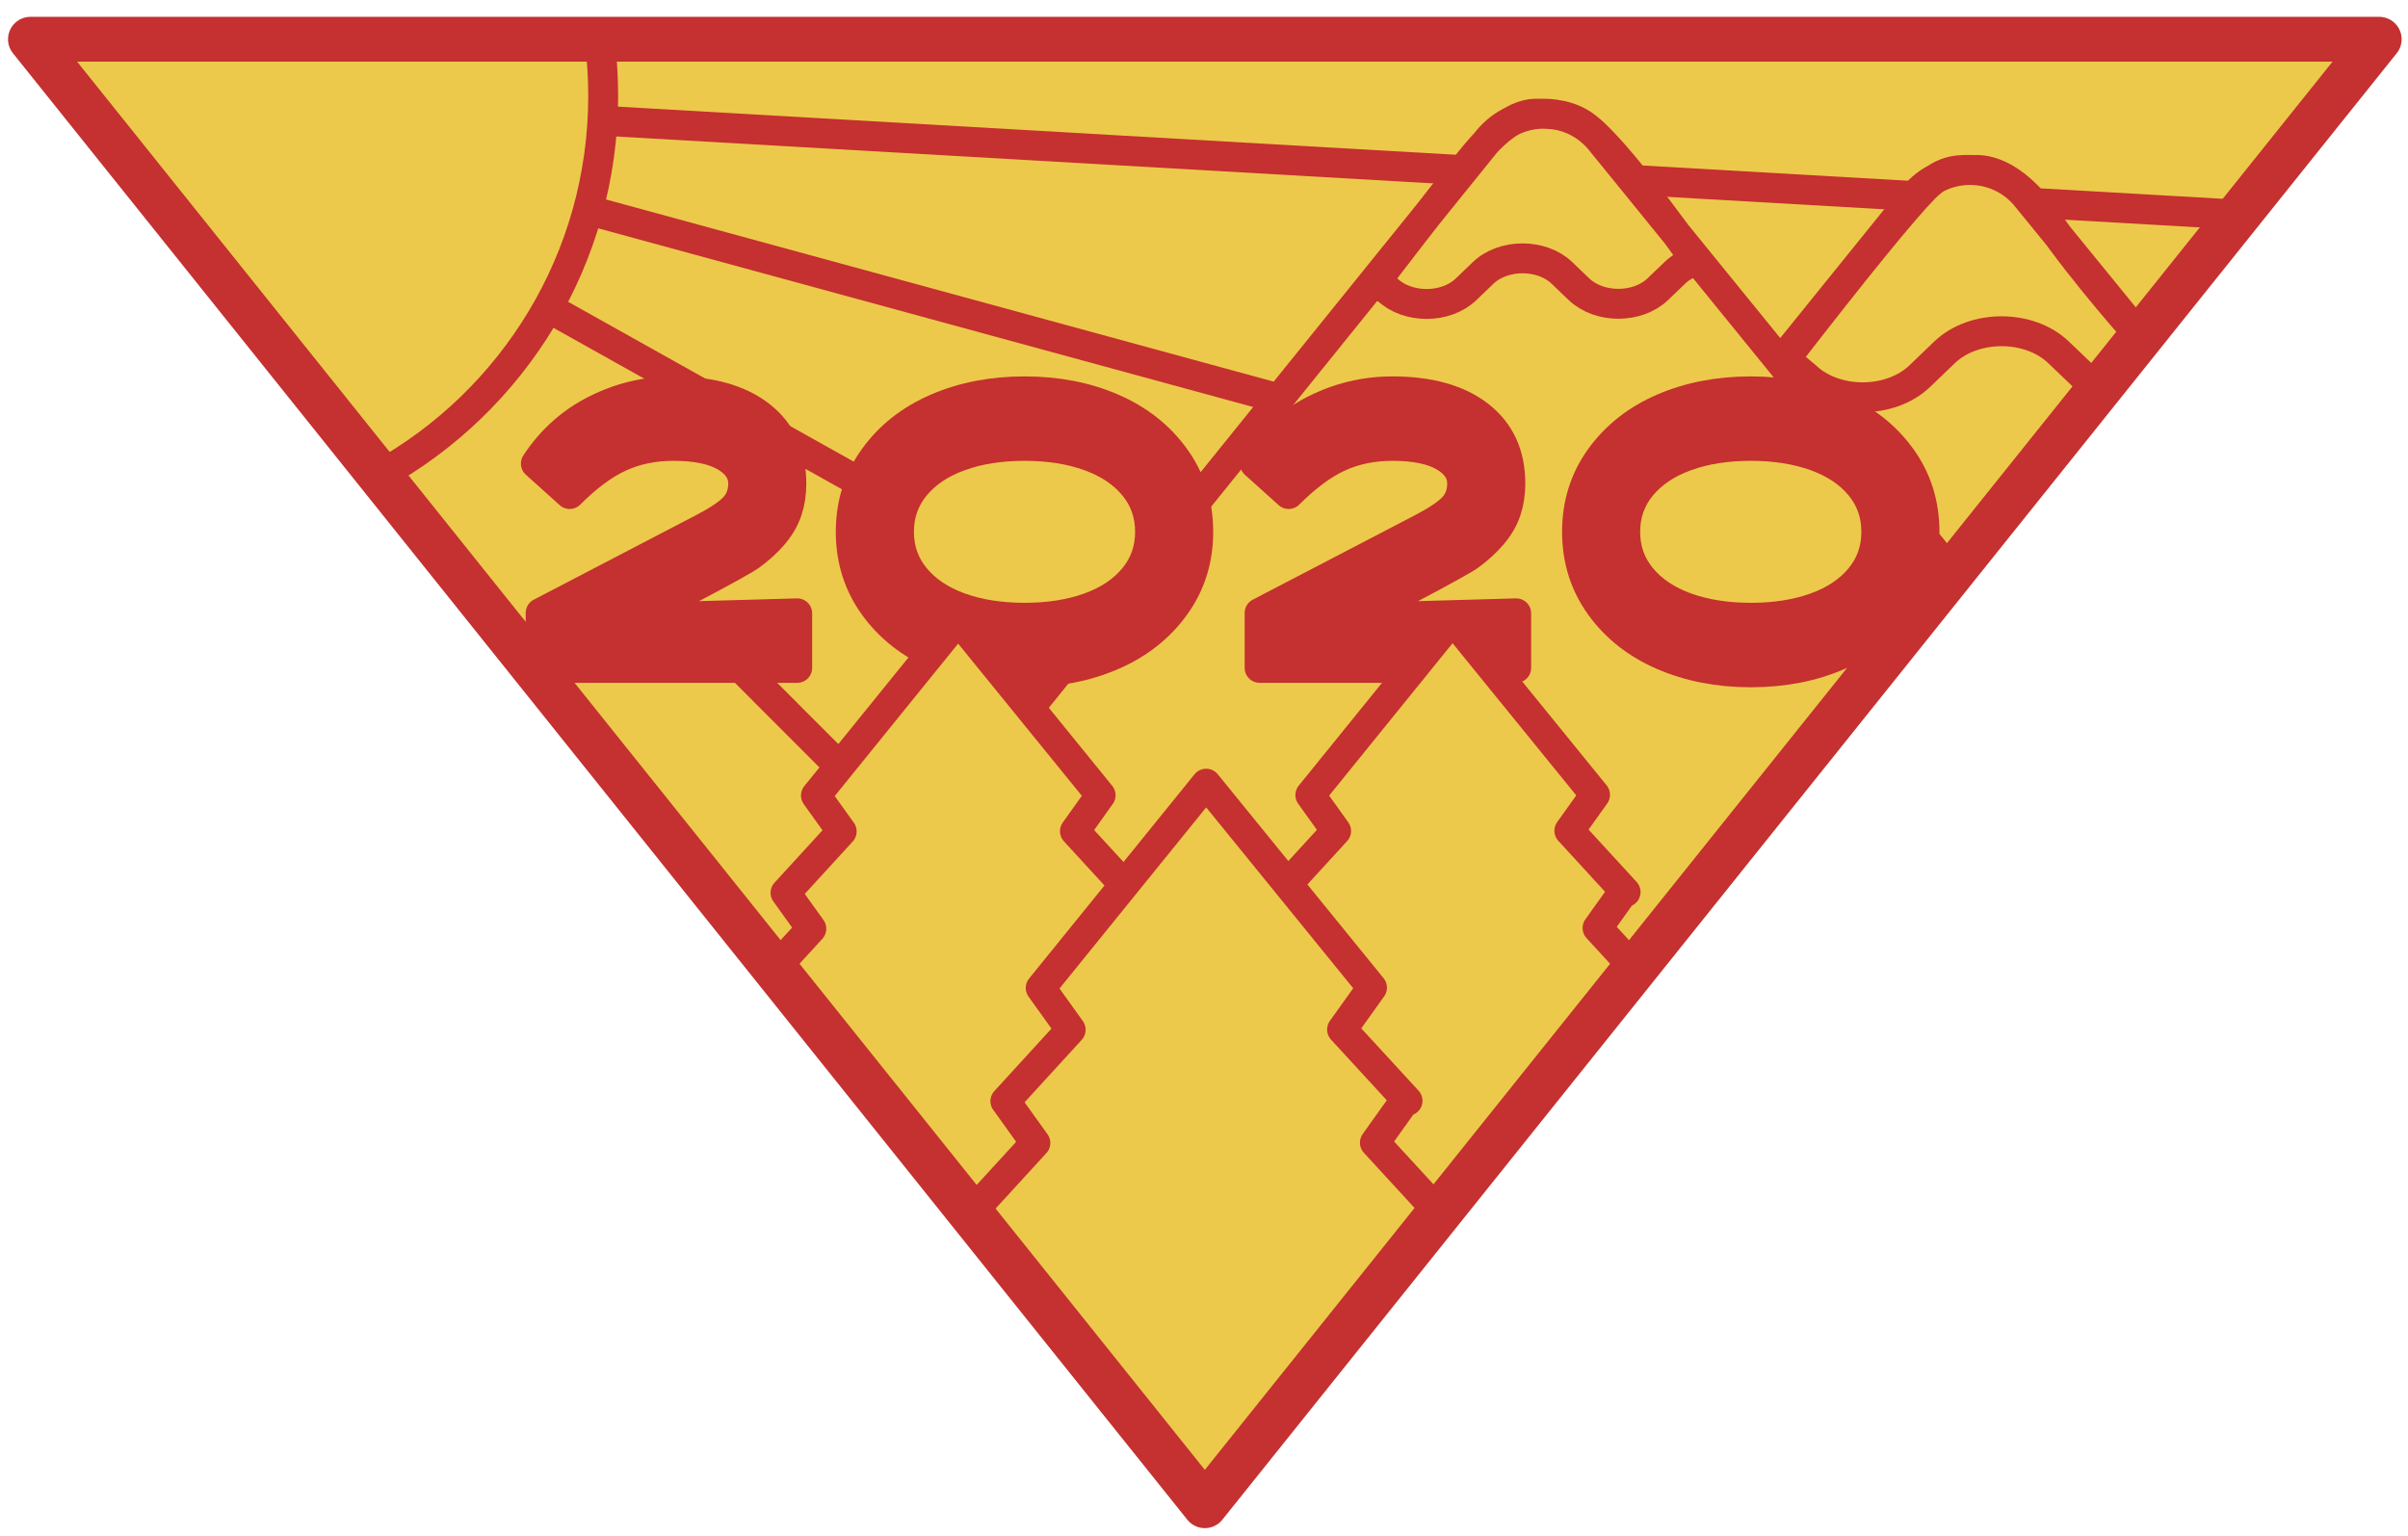 <?xml version="1.0" encoding="UTF-8"?>
<svg width="116px" height="74px" viewBox="0 0 116 74" version="1.1" xmlns="http://www.w3.org/2000/svg" xmlns:xlink="http://www.w3.org/1999/xlink">
    <title>PLAST_2020_Badge_FNL</title>
    <g id="Page-1" stroke="none" stroke-width="1" fill="none" fill-rule="evenodd">
        <g id="PLAST_2020_Badge_FNL" transform="translate(1, 1)">
            <polyline id="Fill-1" fill="#ECC94B" points="57.04 71.549 113.613 0.891 0.467 0.891 57.04 71.549" class="shadow-lg"></polyline>
            <path d="M63.559,60.069 L33.337,29.814 M41.275,22.711 L25.397,13.823 M69.531,7.201 L28.021,4.817 M91.204,8.446 L77.758,7.674 M106.459,9.322 L97.112,8.786 M60.631,18.21 L27.32,9.119" id="Stroke-2" stroke="#C53030" stroke-width="1.44" stroke-linejoin="round"></path>
            <path d="M91.175,8.491 C92.573,6.764 95.206,6.757 96.614,8.478 L102.102,15.213 L75.74,48.402 L67.269,38.085 L91.175,8.491 Z" id="Fill-3" fill="#ECC94B"></path>
            <path d="M67.269,38.085 L91.175,8.491 C92.573,6.764 95.206,6.757 96.614,8.478 L102.102,15.213 L75.74,48.402 L67.269,38.085 Z M84.995,16.303 L85.984,17.125 C87.402,18.483 90.068,18.481 91.484,17.12 L92.668,15.982 C94.084,14.621 96.75,14.619 98.168,15.978 L99.353,17.112 C99.531,17.282 99.727,17.431 99.939,17.559 C101.381,15.995 102.102,15.213 102.102,15.213 C102.102,15.213 99.46,12.276 97.612,9.609 C95.858,7.076 94.382,7.191 94.142,7.191 C93.482,7.191 92.676,7.076 91.708,8.06 C90.692,9.092 88.455,11.84 84.995,16.303 Z" id="Stroke-4" stroke="#C53030" stroke-width="1.44" stroke-linejoin="round"></path>
            <path d="M46.588,35.596 L70.652,5.778 C72.051,4.051 74.684,4.044 76.092,5.765 L93.013,26.587 L66.099,60.576 L47.289,41.782 L46.588,35.596" id="Fill-5" fill="#ECC94B"></path>
            <path d="M46.588,35.596 L70.652,5.778 C72.051,4.051 74.684,4.044 76.092,5.765 L93.013,26.587 L66.099,60.576 L47.289,41.782 L46.588,35.596 Z M80.697,11.567 C80.314,11.683 79.963,11.875 79.682,12.146 L78.863,12.932 C77.885,13.872 76.043,13.873 75.062,12.935 L74.244,12.15 C73.264,11.212 71.422,11.213 70.443,12.153 L69.625,12.939 C68.646,13.88 66.805,13.882 65.824,12.943 L65.233,12.634 C66.772,10.627 67.853,9.231 68.477,8.446 C69.486,7.176 70.26,6.127 70.998,5.452 C71.733,4.779 72.435,4.478 72.965,4.478 C73.624,4.478 74.562,4.472 75.393,5.103 C76.355,5.834 78.123,7.988 80.697,11.567 Z" id="Stroke-6" stroke="#C53030" stroke-width="1.44" stroke-linejoin="round"></path>
            <path d="M24.813,21.337 C25.558,20.205 26.521,19.342 27.703,18.747 C28.884,18.152 30.128,17.856 31.437,17.856 C33.219,17.856 34.611,18.245 35.615,19.024 C36.62,19.804 37.122,20.896 37.122,22.301 C37.122,22.774 37.056,23.211 36.922,23.61 C36.788,24.011 36.565,24.393 36.256,24.758 C35.945,25.123 35.568,25.466 35.125,25.785 C34.681,26.105 30.409,28.404 29.306,28.781 L37.404,28.551 L37.404,31.18 L25.044,31.18 L25.044,28.534 L32.786,24.501 C33.537,24.114 34.061,23.768 34.356,23.461 C34.652,23.153 34.801,22.767 34.801,22.301 C34.801,21.767 34.51,21.33 33.93,20.991 C33.349,20.653 32.519,20.484 31.437,20.484 C30.498,20.484 29.643,20.659 28.872,21.009 C28.1,21.358 27.292,21.957 26.443,22.804 L24.813,21.337" id="Fill-7" fill="#C53030"></path>
            <path d="M24.813,21.337 C25.558,20.205 26.521,19.342 27.703,18.747 C28.884,18.152 30.128,17.856 31.437,17.856 C33.219,17.856 34.611,18.245 35.615,19.024 C36.62,19.804 37.122,20.896 37.122,22.301 C37.122,22.774 37.056,23.211 36.922,23.61 C36.788,24.011 36.565,24.393 36.256,24.758 C35.945,25.123 35.568,25.466 35.125,25.785 C34.681,26.105 30.409,28.404 29.306,28.781 L37.404,28.551 L37.404,31.18 L25.044,31.18 L25.044,28.534 L32.786,24.501 C33.537,24.114 34.061,23.768 34.356,23.461 C34.652,23.153 34.801,22.767 34.801,22.301 C34.801,21.767 34.51,21.33 33.93,20.991 C33.349,20.653 32.519,20.484 31.437,20.484 C30.498,20.484 29.643,20.659 28.872,21.009 C28.1,21.358 27.292,21.957 26.443,22.804 L24.813,21.337 Z" id="Stroke-8" stroke="#C53030" stroke-width="1.44" stroke-linejoin="round"></path>
            <path d="M43.087,22.414 C42.566,23.043 42.306,23.78 42.306,24.624 C42.306,25.469 42.566,26.206 43.087,26.834 C43.607,27.464 44.323,27.942 45.233,28.272 C46.144,28.6 47.186,28.765 48.357,28.765 C49.53,28.765 50.571,28.6 51.481,28.272 C52.393,27.942 53.106,27.464 53.624,26.834 C54.142,26.206 54.401,25.469 54.401,24.624 C54.401,23.78 54.142,23.043 53.624,22.414 C53.106,21.785 52.393,21.306 51.481,20.978 C50.571,20.648 49.53,20.484 48.357,20.484 C47.186,20.484 46.144,20.648 45.233,20.978 C44.323,21.306 43.607,21.785 43.087,22.414 Z M41.106,28.195 C40.358,27.158 39.983,25.967 39.983,24.624 C39.983,23.281 40.358,22.091 41.106,21.054 C41.854,20.016 42.86,19.223 44.124,18.676 C45.387,18.129 46.799,17.856 48.357,17.856 C49.917,17.856 51.327,18.129 52.589,18.676 C53.85,19.223 54.854,20.016 55.601,21.054 C56.349,22.091 56.723,23.281 56.723,24.624 C56.723,25.967 56.349,27.158 55.601,28.195 C54.854,29.233 53.85,30.025 52.589,30.572 C51.327,31.119 49.917,31.394 48.357,31.394 C46.799,31.394 45.387,31.119 44.124,30.572 C42.86,30.025 41.854,29.233 41.106,28.195 L41.106,28.195 Z" id="Fill-9" fill="#C53030"></path>
            <path d="M43.087,22.414 C42.566,23.043 42.306,23.78 42.306,24.624 C42.306,25.469 42.566,26.206 43.087,26.834 C43.607,27.464 44.323,27.942 45.233,28.272 C46.144,28.6 47.186,28.765 48.357,28.765 C49.53,28.765 50.571,28.6 51.481,28.272 C52.393,27.942 53.106,27.464 53.624,26.834 C54.142,26.206 54.401,25.469 54.401,24.624 C54.401,23.78 54.142,23.043 53.624,22.414 C53.106,21.785 52.393,21.306 51.481,20.978 C50.571,20.648 49.53,20.484 48.357,20.484 C47.186,20.484 46.144,20.648 45.233,20.978 C44.323,21.306 43.607,21.785 43.087,22.414 Z M41.106,28.195 C40.358,27.158 39.983,25.967 39.983,24.624 C39.983,23.281 40.358,22.091 41.106,21.054 C41.854,20.016 42.86,19.223 44.124,18.676 C45.387,18.129 46.799,17.856 48.357,17.856 C49.917,17.856 51.327,18.129 52.589,18.676 C53.85,19.223 54.854,20.016 55.601,21.054 C56.349,22.091 56.723,23.281 56.723,24.624 C56.723,25.967 56.349,27.158 55.601,28.195 C54.854,29.233 53.85,30.025 52.589,30.572 C51.327,31.119 49.917,31.394 48.357,31.394 C46.799,31.394 45.387,31.119 44.124,30.572 C42.86,30.025 41.854,29.233 41.106,28.195 Z" id="Stroke-10" stroke="#C53030" stroke-width="1.44" stroke-linejoin="round"></path>
            <path d="M59.448,21.337 C60.192,20.205 61.156,19.342 62.337,18.747 C63.518,18.152 64.764,17.856 66.072,17.856 C67.853,17.856 69.245,18.245 70.25,19.024 C71.254,19.804 71.758,20.896 71.758,22.301 C71.758,22.774 71.689,23.211 71.556,23.61 C71.422,24.011 71.2,24.393 70.89,24.758 C70.58,25.123 70.204,25.466 69.761,25.785 C69.316,26.105 65.045,28.404 63.94,28.781 L72.039,28.551 L72.039,31.18 L59.679,31.18 L59.679,28.534 L67.422,24.501 C68.173,24.114 68.696,23.768 68.992,23.461 C69.288,23.153 69.435,22.767 69.435,22.301 C69.435,21.767 69.145,21.33 68.565,20.991 C67.984,20.653 67.154,20.484 66.072,20.484 C65.134,20.484 64.277,20.659 63.506,21.009 C62.735,21.358 61.927,21.957 61.078,22.804 L59.448,21.337" id="Fill-11" fill="#C53030"></path>
            <path d="M59.448,21.337 C60.192,20.205 61.156,19.342 62.337,18.747 C63.518,18.152 64.764,17.856 66.072,17.856 C67.853,17.856 69.245,18.245 70.25,19.024 C71.254,19.804 71.758,20.896 71.758,22.301 C71.758,22.774 71.689,23.211 71.556,23.61 C71.422,24.011 71.2,24.393 70.89,24.758 C70.58,25.123 70.204,25.466 69.761,25.785 C69.316,26.105 65.045,28.404 63.94,28.781 L72.039,28.551 L72.039,31.18 L59.679,31.18 L59.679,28.534 L67.422,24.501 C68.173,24.114 68.696,23.768 68.992,23.461 C69.288,23.153 69.435,22.767 69.435,22.301 C69.435,21.767 69.145,21.33 68.565,20.991 C67.984,20.653 67.154,20.484 66.072,20.484 C65.134,20.484 64.277,20.659 63.506,21.009 C62.735,21.358 61.927,21.957 61.078,22.804 L59.448,21.337 Z" id="Stroke-12" stroke="#C53030" stroke-width="1.44" stroke-linejoin="round"></path>
            <path d="M78.072,22.414 C77.552,23.043 77.291,23.78 77.291,24.624 C77.291,25.469 77.552,26.206 78.072,26.834 C78.593,27.464 79.309,27.942 80.219,28.272 C81.13,28.6 82.171,28.765 83.343,28.765 C84.516,28.765 85.557,28.6 86.468,28.272 C87.378,27.942 88.092,27.464 88.61,26.834 C89.128,26.206 89.387,25.469 89.387,24.624 C89.387,23.78 89.128,23.043 88.61,22.414 C88.092,21.785 87.378,21.306 86.468,20.978 C85.557,20.648 84.516,20.484 83.343,20.484 C82.171,20.484 81.13,20.648 80.219,20.978 C79.309,21.306 78.593,21.785 78.072,22.414 Z M76.092,28.195 C75.344,27.158 74.97,25.967 74.97,24.624 C74.97,23.281 75.344,22.091 76.092,21.054 C76.84,20.016 77.846,19.223 79.109,18.676 C80.373,18.129 81.784,17.856 83.343,17.856 C84.902,17.856 86.312,18.129 87.574,18.676 C88.836,19.223 89.841,20.016 90.587,21.054 C91.334,22.091 91.708,23.281 91.708,24.624 C91.708,25.967 91.334,27.158 90.587,28.195 C89.841,29.233 88.836,30.025 87.574,30.572 C86.312,31.119 84.902,31.394 83.343,31.394 C81.784,31.394 80.373,31.119 79.109,30.572 C77.846,30.025 76.84,29.233 76.092,28.195 L76.092,28.195 Z" id="Fill-13" fill="#C53030"></path>
            <path d="M78.072,22.414 C77.552,23.043 77.291,23.78 77.291,24.624 C77.291,25.469 77.552,26.206 78.072,26.834 C78.593,27.464 79.309,27.942 80.219,28.272 C81.13,28.6 82.171,28.765 83.343,28.765 C84.516,28.765 85.557,28.6 86.468,28.272 C87.378,27.942 88.092,27.464 88.61,26.834 C89.128,26.206 89.387,25.469 89.387,24.624 C89.387,23.78 89.128,23.043 88.61,22.414 C88.092,21.785 87.378,21.306 86.468,20.978 C85.557,20.648 84.516,20.484 83.343,20.484 C82.171,20.484 81.13,20.648 80.219,20.978 C79.309,21.306 78.593,21.785 78.072,22.414 Z M76.092,28.195 C75.344,27.158 74.97,25.967 74.97,24.624 C74.97,23.281 75.344,22.091 76.092,21.054 C76.84,20.016 77.846,19.223 79.109,18.676 C80.373,18.129 81.784,17.856 83.343,17.856 C84.902,17.856 86.312,18.129 87.574,18.676 C88.836,19.223 89.841,20.016 90.587,21.054 C91.334,22.091 91.708,23.281 91.708,24.624 C91.708,25.967 91.334,27.158 90.587,28.195 C89.841,29.233 88.836,30.025 87.574,30.572 C86.312,31.119 84.902,31.394 83.343,31.394 C81.784,31.394 80.373,31.119 79.109,30.572 C77.846,30.025 76.84,29.233 76.092,28.195 Z" id="Stroke-14" stroke="#C53030" stroke-width="1.44" stroke-linejoin="round"></path>
            <path d="M17.286,21.898 C23.71,18.336 28.057,11.485 28.057,3.62 C28.057,2.695 27.997,1.784 27.881,0.891 L0.467,0.891 L17.286,21.898" id="Fill-15" fill="#ECC94B"></path>
            <path d="M17.286,21.898 C23.71,18.336 28.057,11.485 28.057,3.62 C28.057,2.695 27.997,1.784 27.881,0.891 L0.467,0.891 L17.286,21.898 Z" id="Stroke-16" stroke="#C53030" stroke-width="1.44" stroke-linejoin="round"></path>
            <polyline id="Fill-17" fill="#ECC94B" points="54.851 46.687 52.141 43.735 53.379 42.001 53.493 42.001 50.782 39.05 52.02 37.316 45.155 28.868 38.306 37.328 39.547 39.06 36.841 42.017 36.843 42.017 38.084 43.748 36.313 45.683 47.872 60.165 54.851 46.687"></polyline>
            <polygon id="Stroke-18" stroke="#C53030" stroke-width="1.44" stroke-linejoin="round" points="54.851 46.687 52.141 43.735 53.379 42.001 53.493 42.001 50.782 39.05 52.02 37.316 45.155 28.868 38.306 37.328 39.547 39.06 36.841 42.017 36.843 42.017 38.084 43.748 36.313 45.683 47.872 60.165"></polygon>
            <polyline id="Fill-19" fill="#ECC94B" points="59.196 46.683 61.901 43.727 60.66 41.995 60.658 41.995 63.364 39.039 62.123 37.308 68.973 28.848 75.838 37.295 74.6 39.028 77.31 41.981 77.196 41.981 75.958 43.714 77.758 45.674 65.093 61.585 59.196 46.683"></polyline>
            <polygon id="Stroke-20" stroke="#C53030" stroke-width="1.44" stroke-linejoin="round" points="59.196 46.683 61.901 43.727 60.66 41.995 60.658 41.995 63.364 39.039 62.123 37.308 68.973 28.848 75.838 37.295 74.6 39.028 77.31 41.981 77.196 41.981 75.958 43.714 77.758 45.674 65.093 61.585"></polygon>
            <polyline id="Fill-21" fill="#ECC94B" points="45.728 57.511 48.877 54.071 47.433 52.057 47.431 52.057 50.578 48.616 49.134 46.602 57.104 36.759 65.093 46.588 63.651 48.606 66.806 52.039 66.673 52.039 65.232 54.057 68.387 57.49 57.07 71.56 45.728 57.511"></polyline>
            <polygon id="Stroke-22" stroke="#C53030" stroke-width="1.44" stroke-linejoin="round" points="45.728 57.511 48.877 54.071 47.433 52.057 47.431 52.057 50.578 48.616 49.134 46.602 57.104 36.759 65.093 46.588 63.651 48.606 66.806 52.039 66.673 52.039 65.232 54.057 68.387 57.49 57.07 71.56"></polygon>
            <polygon id="Stroke-23" stroke="#C53030" stroke-width="2.16" stroke-linejoin="round" points="57.04 71.549 113.613 0.891 0.467 0.891"></polygon>
        </g>
    </g>
</svg>